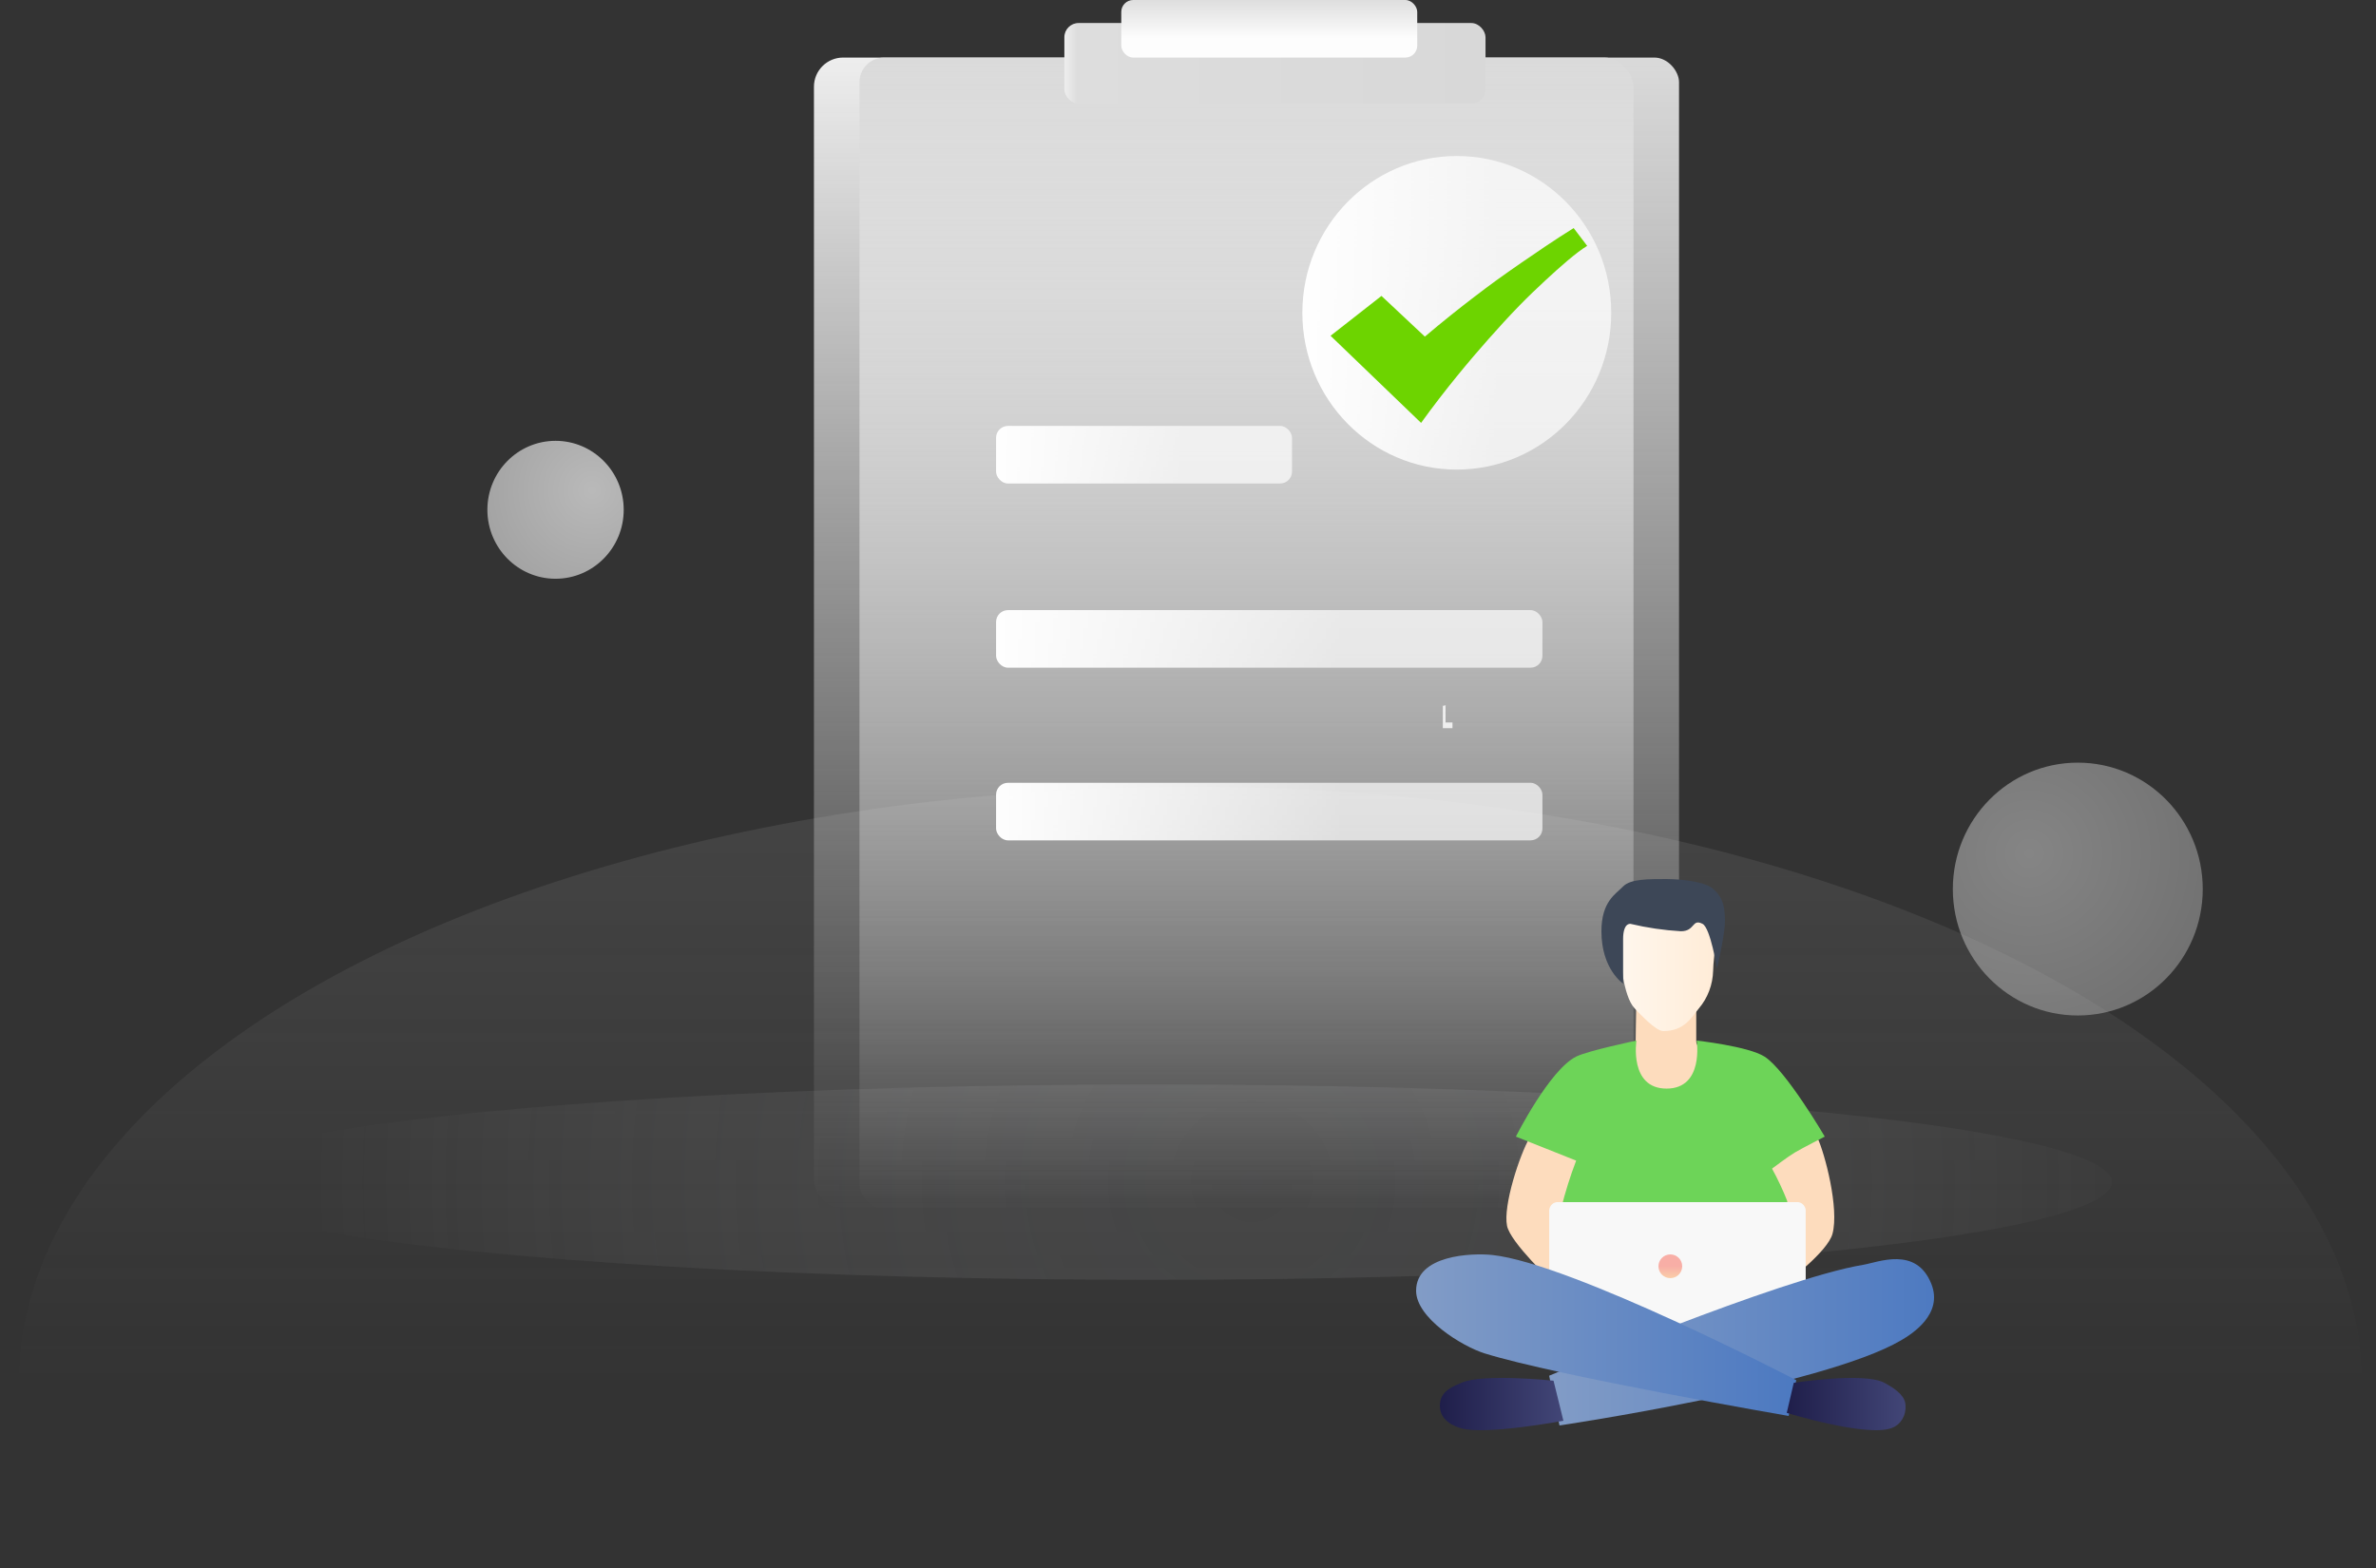 <?xml version="1.0" encoding="UTF-8"?>
<svg width="500px" height="330px" viewBox="0 0 500 330" version="1.1" xmlns="http://www.w3.org/2000/svg" xmlns:xlink="http://www.w3.org/1999/xlink">
    <rect x="0" y="0" width="500" height="330" fill="#333333" stroke="none"/>
    <title>编组 2</title>
    <defs>
        <linearGradient x1="50.41%" y1="0.173%" x2="50.41%" y2="50.173%" id="linearGradient-1">
            <stop stop-color="#A9A9A9" stop-opacity="0.15" offset="0%"></stop>
            <stop stop-color="#A9A9A9" stop-opacity="0" offset="100%"></stop>
        </linearGradient>
        <radialGradient cx="55.217%" cy="50%" fx="55.217%" fy="50%" r="480.456%" gradientTransform="translate(0.552,0.5),scale(0.102,1),translate(-0.552,-0.5)" id="radialGradient-2">
            <stop stop-color="#808184" stop-opacity="0.495" offset="0%"></stop>
            <stop stop-color="#FFFFFF" stop-opacity="0" offset="100%"></stop>
        </radialGradient>
        <radialGradient cx="30.647%" cy="35.897%" fx="30.647%" fy="35.897%" r="94.595%" gradientTransform="translate(0.306,0.359),scale(1,0.988),translate(-0.306,-0.359)" id="radialGradient-3">
            <stop stop-color="#FFFFFF" offset="0%"></stop>
            <stop stop-color="#C2C2C2" offset="100%"></stop>
        </radialGradient>
        <radialGradient cx="76.781%" cy="35.688%" fx="76.781%" fy="35.688%" r="94%" gradientTransform="translate(0.768,0.357),scale(1,0.988),translate(-0.768,-0.357)" id="radialGradient-4">
            <stop stop-color="#FFFFFF" offset="0%"></stop>
            <stop stop-color="#D8D8D8" offset="100%"></stop>
        </radialGradient>
        <linearGradient x1="50%" y1="-8.04061325e-15%" x2="50%" y2="100%" id="linearGradient-5">
            <stop stop-color="#EEEEEE" offset="0%"></stop>
            <stop stop-color="#D8D8D8" stop-opacity="0" offset="100%"></stop>
        </linearGradient>
        <linearGradient x1="50%" y1="-8.04061325e-15%" x2="50%" y2="100%" id="linearGradient-6">
            <stop stop-color="#DADADA" offset="0%"></stop>
            <stop stop-color="#F4F4F4" stop-opacity="0" offset="100%"></stop>
        </linearGradient>
        <linearGradient x1="0%" y1="50%" x2="100.02%" y2="50%" id="linearGradient-7">
            <stop stop-color="#EEEEEE" offset="0%"></stop>
            <stop stop-color="#DDDDDD" offset="3%"></stop>
            <stop stop-color="#D8D8D8" offset="100%"></stop>
        </linearGradient>
        <linearGradient x1="49.986%" y1="0%" x2="49.986%" y2="66.392%" id="linearGradient-8">
            <stop stop-color="#DEDEDE" offset="0%"></stop>
            <stop stop-color="#FDFDFD" offset="100%"></stop>
        </linearGradient>
        <linearGradient x1="63.512%" y1="50.069%" x2="-2.888%" y2="50.069%" id="linearGradient-9">
            <stop stop-color="#FFFFFF" stop-opacity="0.677" offset="0%"></stop>
            <stop stop-color="#FFFFFF" offset="100%"></stop>
        </linearGradient>
        <linearGradient x1="63.512%" y1="50.069%" x2="-2.888%" y2="50.069%" id="linearGradient-10">
            <stop stop-color="#FFFFFF" stop-opacity="0.677" offset="0%"></stop>
            <stop stop-color="#FFFFFF" offset="100%"></stop>
        </linearGradient>
        <linearGradient x1="63.512%" y1="50.069%" x2="-2.888%" y2="50.069%" id="linearGradient-11">
            <stop stop-color="#FFFFFF" stop-opacity="0.677" offset="0%"></stop>
            <stop stop-color="#FFFFFF" offset="100%"></stop>
        </linearGradient>
        <linearGradient x1="0%" y1="50%" x2="100%" y2="50%" id="linearGradient-12">
            <stop stop-color="#FFF7ED" offset="0%"></stop>
            <stop stop-color="#FFEBD6" offset="100%"></stop>
        </linearGradient>
        <linearGradient x1="100%" y1="50.01%" x2="0%" y2="50.01%" id="linearGradient-13">
            <stop stop-color="#3D4757" offset="0%"></stop>
            <stop stop-color="#3D4757" offset="100%"></stop>
        </linearGradient>
        <linearGradient x1="100%" y1="50.01%" x2="0%" y2="50.01%" id="linearGradient-14">
            <stop stop-color="#4C79C1" offset="0%"></stop>
            <stop stop-color="#829CC6" offset="100%"></stop>
        </linearGradient>
        <linearGradient x1="100%" y1="50.01%" x2="0%" y2="50.01%" id="linearGradient-15">
            <stop stop-color="#4C79C1" offset="0%"></stop>
            <stop stop-color="#829CC6" offset="100%"></stop>
        </linearGradient>
        <linearGradient x1="0%" y1="50.014%" x2="100%" y2="50.014%" id="linearGradient-16">
            <stop stop-color="#1F1E4A" offset="0%"></stop>
            <stop stop-color="#424677" offset="100%"></stop>
        </linearGradient>
        <linearGradient x1="3.68435149e-13%" y1="50.178%" x2="99.946%" y2="50.178%" id="linearGradient-17">
            <stop stop-color="#1F1E4A" offset="0%"></stop>
            <stop stop-color="#424677" offset="100%"></stop>
        </linearGradient>
        <linearGradient x1="50%" y1="100%" x2="50%" y2="50%" id="linearGradient-18">
            <stop stop-color="#FDA457" offset="0%"></stop>
            <stop stop-color="#F96252" offset="100%"></stop>
        </linearGradient>
    </defs>
    <g id="第四版20200911" stroke="none" stroke-width="1" fill="none" fill-rule="evenodd">
        <g id="创建任务（创建成功）" transform="translate(-125, -424)" fill-rule="nonzero">
            <g id="编组-3" transform="translate(125, 424)">
                <g id="编组-2" transform="translate(4, 0)">
                    <g id="编组">
                        <ellipse id="背景" fill="url(#linearGradient-1)" cx="246.5" cy="290.801" rx="246.5" ry="125.199"></ellipse>
                        <g transform="translate(36.409, 92.777)">
                            <ellipse id="椭圆形" fill="url(#radialGradient-2)" opacity="0.36" style="mix-blend-mode: multiply;" cx="202.005" cy="156.015" rx="202.005" ry="20.56"></ellipse>
                            <ellipse id="椭圆形" fill="url(#radialGradient-3)" opacity="0.4" cx="396.837" cy="94.335" rx="26.296" ry="26.607"></ellipse>
                            <ellipse id="椭圆形" fill="url(#radialGradient-4)" opacity="0.66" cx="76.499" cy="14.513" rx="14.344" ry="14.513"></ellipse>
                            <polygon id="路径" fill="#FFFFFF" points="263.072 55.633 263.789 55.633 263.789 55.633 263.789 55.633 263.789 55.633 263.789 55.633 263.789 55.633 263.789 55.633 263.789 55.633 263.789 55.633 263.789 55.633 263.789 55.633 263.789 56.05 263.789 56.327 263.789 57.953 263.789 58.072 263.789 58.726 263.789 58.905 263.789 59.281 263.789 59.281 263.789 59.281 263.789 59.281 263.789 59.281 263.789 59.281 265.247 59.281 265.247 59.281 265.247 59.281 265.247 59.281 265.247 59.281 265.247 59.281 265.247 59.281 265.247 59.281 265.247 59.281 265.247 59.281 265.247 60.471 265.247 60.471 265.247 60.471 265.247 60.471 265.247 60.471 265.247 60.471 265.247 60.471 265.247 60.471 265.247 60.471 265.247 60.471 265.08 60.471 265.08 60.471 264.937 60.471 264.937 60.471 264.937 60.471 264.817 60.471 264.817 60.471 264.817 60.471 264.817 60.471 264.817 60.471 264.817 60.471 264.817 60.471 264.698 60.471 263.215 60.471 263.215 60.471 263.215 60.471 263.215 60.471 263.215 60.471 263.215 60.471 263.215 60.471 263.215 60.471 263.215 60.471 263.215 60.471 263.215 60.332 263.215 60.332 263.215 60.233 263.215 60.114 263.215 60.015 263.215 59.896 263.215 59.777 263.215 59.638 263.215 59.638 263.215 59.638 263.215 59.638 263.215 59.638 263.215 59.638 263.215 59.638 263.215 59.638 263.215 58.151 263.215 58.052 263.215 57.933 263.215 57.755 263.215 57.358 263.215 57.358 263.215 57.358 263.215 57.358 263.215 56.922 263.215 56.664 263.215 55.812 263.215 55.812 263.215 55.812 263.215 55.812 263.215 55.812 263.215 55.812 263.215 55.812 263.215 55.812 263.215 55.812 263.215 55.812 263.215 55.812 263.933 55.812"></polygon>
                        </g>
                        <g id="编组-5" transform="translate(167.285, 0)">
                            <g id="编组-4">
                                <rect id="矩形" fill="url(#linearGradient-5)" x="0" y="12.114" width="172.465" height="242.275" rx="6.14"></rect>
                                <rect id="矩形" fill="url(#linearGradient-6)" x="9.581" y="12.114" width="172.465" height="242.275" rx="5.19"></rect>
                                <rect id="矩形" fill="url(#linearGradient-7)" x="52.697" y="4.845" width="88.628" height="16.959" rx="3"></rect>
                                <rect id="矩形" fill="url(#linearGradient-8)" x="64.674" y="0" width="62.279" height="12.114" rx="2.5"></rect>
                            </g>
                            <rect id="矩形" fill="url(#linearGradient-9)" x="38.325" y="89.642" width="62.279" height="12.114" rx="2.5"></rect>
                            <rect id="矩形" fill="url(#linearGradient-10)" x="38.325" y="128.406" width="114.976" height="12.114" rx="2.5"></rect>
                            <rect id="矩形" fill="url(#linearGradient-10)" x="38.325" y="164.747" width="114.976" height="12.114" rx="2.5"></rect>
                        </g>
                        <g id="编组-8" transform="translate(269.417, 31.885)">
                            <ellipse id="椭圆形" fill="url(#linearGradient-11)" cx="33.149" cy="33.947" rx="32.5" ry="33"></ellipse>
                            <g id="编组" transform="translate(6.583, 16.115)" fill="#6DD400">
                                <path d="M19.051,41 C24.101,33.991 29.325,27.77 33.207,23.391 C35.499,20.805 37.651,18.454 39.712,16.338 C41.576,14.424 43.425,12.668 45.202,11.017 C48.232,8.201 51.773,5.081 54,3.745 L51.156,0 C47.032,2.563 43.063,5.3 39.998,7.403 C38.212,8.629 36.555,9.807 34.993,10.929 C33.446,12.041 31.848,13.262 30.164,14.543 C27.24,16.766 23.483,19.755 19.845,22.844 L10.716,14.28 L0,22.668 L19.051,41 Z" id="路径"></path>
                            </g>
                        </g>
                    </g>
                    <g id="编组-24" transform="translate(293.374, 184.401)">
                        <path d="M46.838,24.599 C47.077,25.832 46.838,31.354 46.838,34.732 C46.838,38.515 37.408,39.258 34.095,41.488 C30.288,44.038 26.911,50.945 24.538,54.999 C22.404,58.664 18.899,69.371 19.76,73.576 C20.476,77.123 29.317,85.399 29.317,85.399 L54.802,100.599 L78.694,85.399 C78.694,85.399 87.248,79.015 88.251,75.265 C89.685,69.928 86.658,58.376 85.066,54.999 C81.88,48.243 73.916,38.11 73.916,38.11 C73.916,38.11 59.58,38.616 59.58,34.732 L59.58,24.599" id="路径" fill="#FDDCBD"></path>
                        <path d="M43.626,16.721 C43.626,16.721 44.108,25.212 46.626,27.827 C47.717,28.982 51.086,32.599 52.626,32.599 C57.134,32.599 58.562,29.712 60.134,27.827 C61.995,25.647 63.059,22.834 63.134,19.897 C63.134,17.095 64.626,7.195 64.626,7.195 L49.626,5.599 L43.626,8.825 L43.626,16.721 Z" id="路径" fill="url(#linearGradient-12)"></path>
                        <path d="M65.448,6.884 C65.686,8.443 65.686,10.031 65.448,11.59 C64.994,15.052 63.938,19.456 63.938,19.456 C63.938,19.456 62.59,10.901 60.901,10.027 C58.644,8.868 59.375,11.59 56.338,11.59 C52.761,11.378 49.208,10.855 45.716,10.027 C44.515,10.027 44.19,11.708 44.19,13.17 L44.19,22.599 C44.19,22.599 39.626,19.607 39.626,11.59 C39.626,5.305 42.663,3.742 44.19,2.162 C45.716,0.582 49.5,0.599 53.301,0.599 C54.308,0.599 59.618,0.716 62.411,2.162 C64.074,3.166 65.195,4.909 65.448,6.884 L65.448,6.884 Z" id="路径" fill="url(#linearGradient-13)"></path>
                        <path d="M46.992,34.599 C46.992,34.599 36.814,36.721 34.309,37.967 C28.697,40.763 21.626,54.809 21.626,54.809 L34.309,59.862 C33.054,63.156 31.995,66.531 31.138,69.967 C30.536,73.959 31.218,86.119 31.218,86.119 L54.919,98.599 L75.529,91.862 L80.285,80.072 C79.989,76.111 79.46,72.174 78.699,68.283 C77.778,65.968 76.719,63.718 75.529,61.546 C75.529,61.546 78.953,58.969 80.285,58.178 C81.87,57.234 86.626,54.809 86.626,54.809 C86.626,54.809 78.414,40.797 73.943,37.967 C70.519,35.794 59.675,34.599 59.675,34.599 C59.675,34.599 61.26,44.704 53.334,44.704 C45.407,44.704 46.992,34.599 46.992,34.599 Z" id="路径" fill="#6DD458"></path>
                        <path d="M28.638,70.682 L28.638,96.515 C28.584,97.013 28.722,97.512 29.019,97.903 C29.317,98.294 29.751,98.544 30.225,98.599 L81.027,98.599 C81.501,98.544 81.935,98.294 82.233,97.903 C82.531,97.512 82.668,97.013 82.615,96.515 L82.615,70.682 C82.668,70.185 82.531,69.685 82.233,69.294 C81.935,68.903 81.501,68.653 81.027,68.599 L30.225,68.599 C29.751,68.653 29.317,68.903 29.019,69.294 C28.722,69.685 28.584,70.185 28.638,70.682 L28.638,70.682 Z" id="路径" fill="#F8F8F8"></path>
                        <path d="M30.798,115.599 C30.798,115.599 85.986,107.432 102.657,97.698 C104.972,96.348 111.615,92.181 109.044,85.781 C105.851,77.814 97.866,81.264 94.673,81.798 C77.283,84.665 28.626,105.132 28.626,105.132 L30.798,115.599 Z" id="路径" fill="url(#linearGradient-14)"></path>
                        <path d="M0.626,87.249 C0.626,92.995 10.306,98.945 15.026,100.424 C30.274,105.184 79.026,113.599 79.026,113.599 L80.626,106.068 C80.626,106.068 33.378,81.486 16.626,79.718 C12.338,79.276 0.626,79.718 0.626,87.249 Z" id="路径" fill="url(#linearGradient-15)"></path>
                        <path d="M5.626,111.418 C5.626,108.207 8.73,107.272 10.209,106.602 C14.661,104.626 29.546,106.178 29.546,106.178 L31.626,114.611 C31.626,114.611 15.376,117.645 10.209,116.216 C8.649,115.793 5.626,114.611 5.626,111.418 Z" id="路径" fill="url(#linearGradient-16)"></path>
                        <path d="M80.101,106.631 C80.101,106.631 94.927,104.308 99.189,106.631 C102.138,108.215 103.613,109.71 103.613,111.417 C103.77,113.55 102.545,115.516 100.664,116.151 C95.414,118.122 78.626,112.948 78.626,112.948 L80.101,106.631 Z" id="路径" fill="url(#linearGradient-17)"></path>
                        <circle id="椭圆形" fill="url(#linearGradient-18)" opacity="0.49" cx="54.126" cy="82.099" r="2.5"></circle>
                    </g>
                </g>
            </g>
        </g>
    </g>
</svg>
